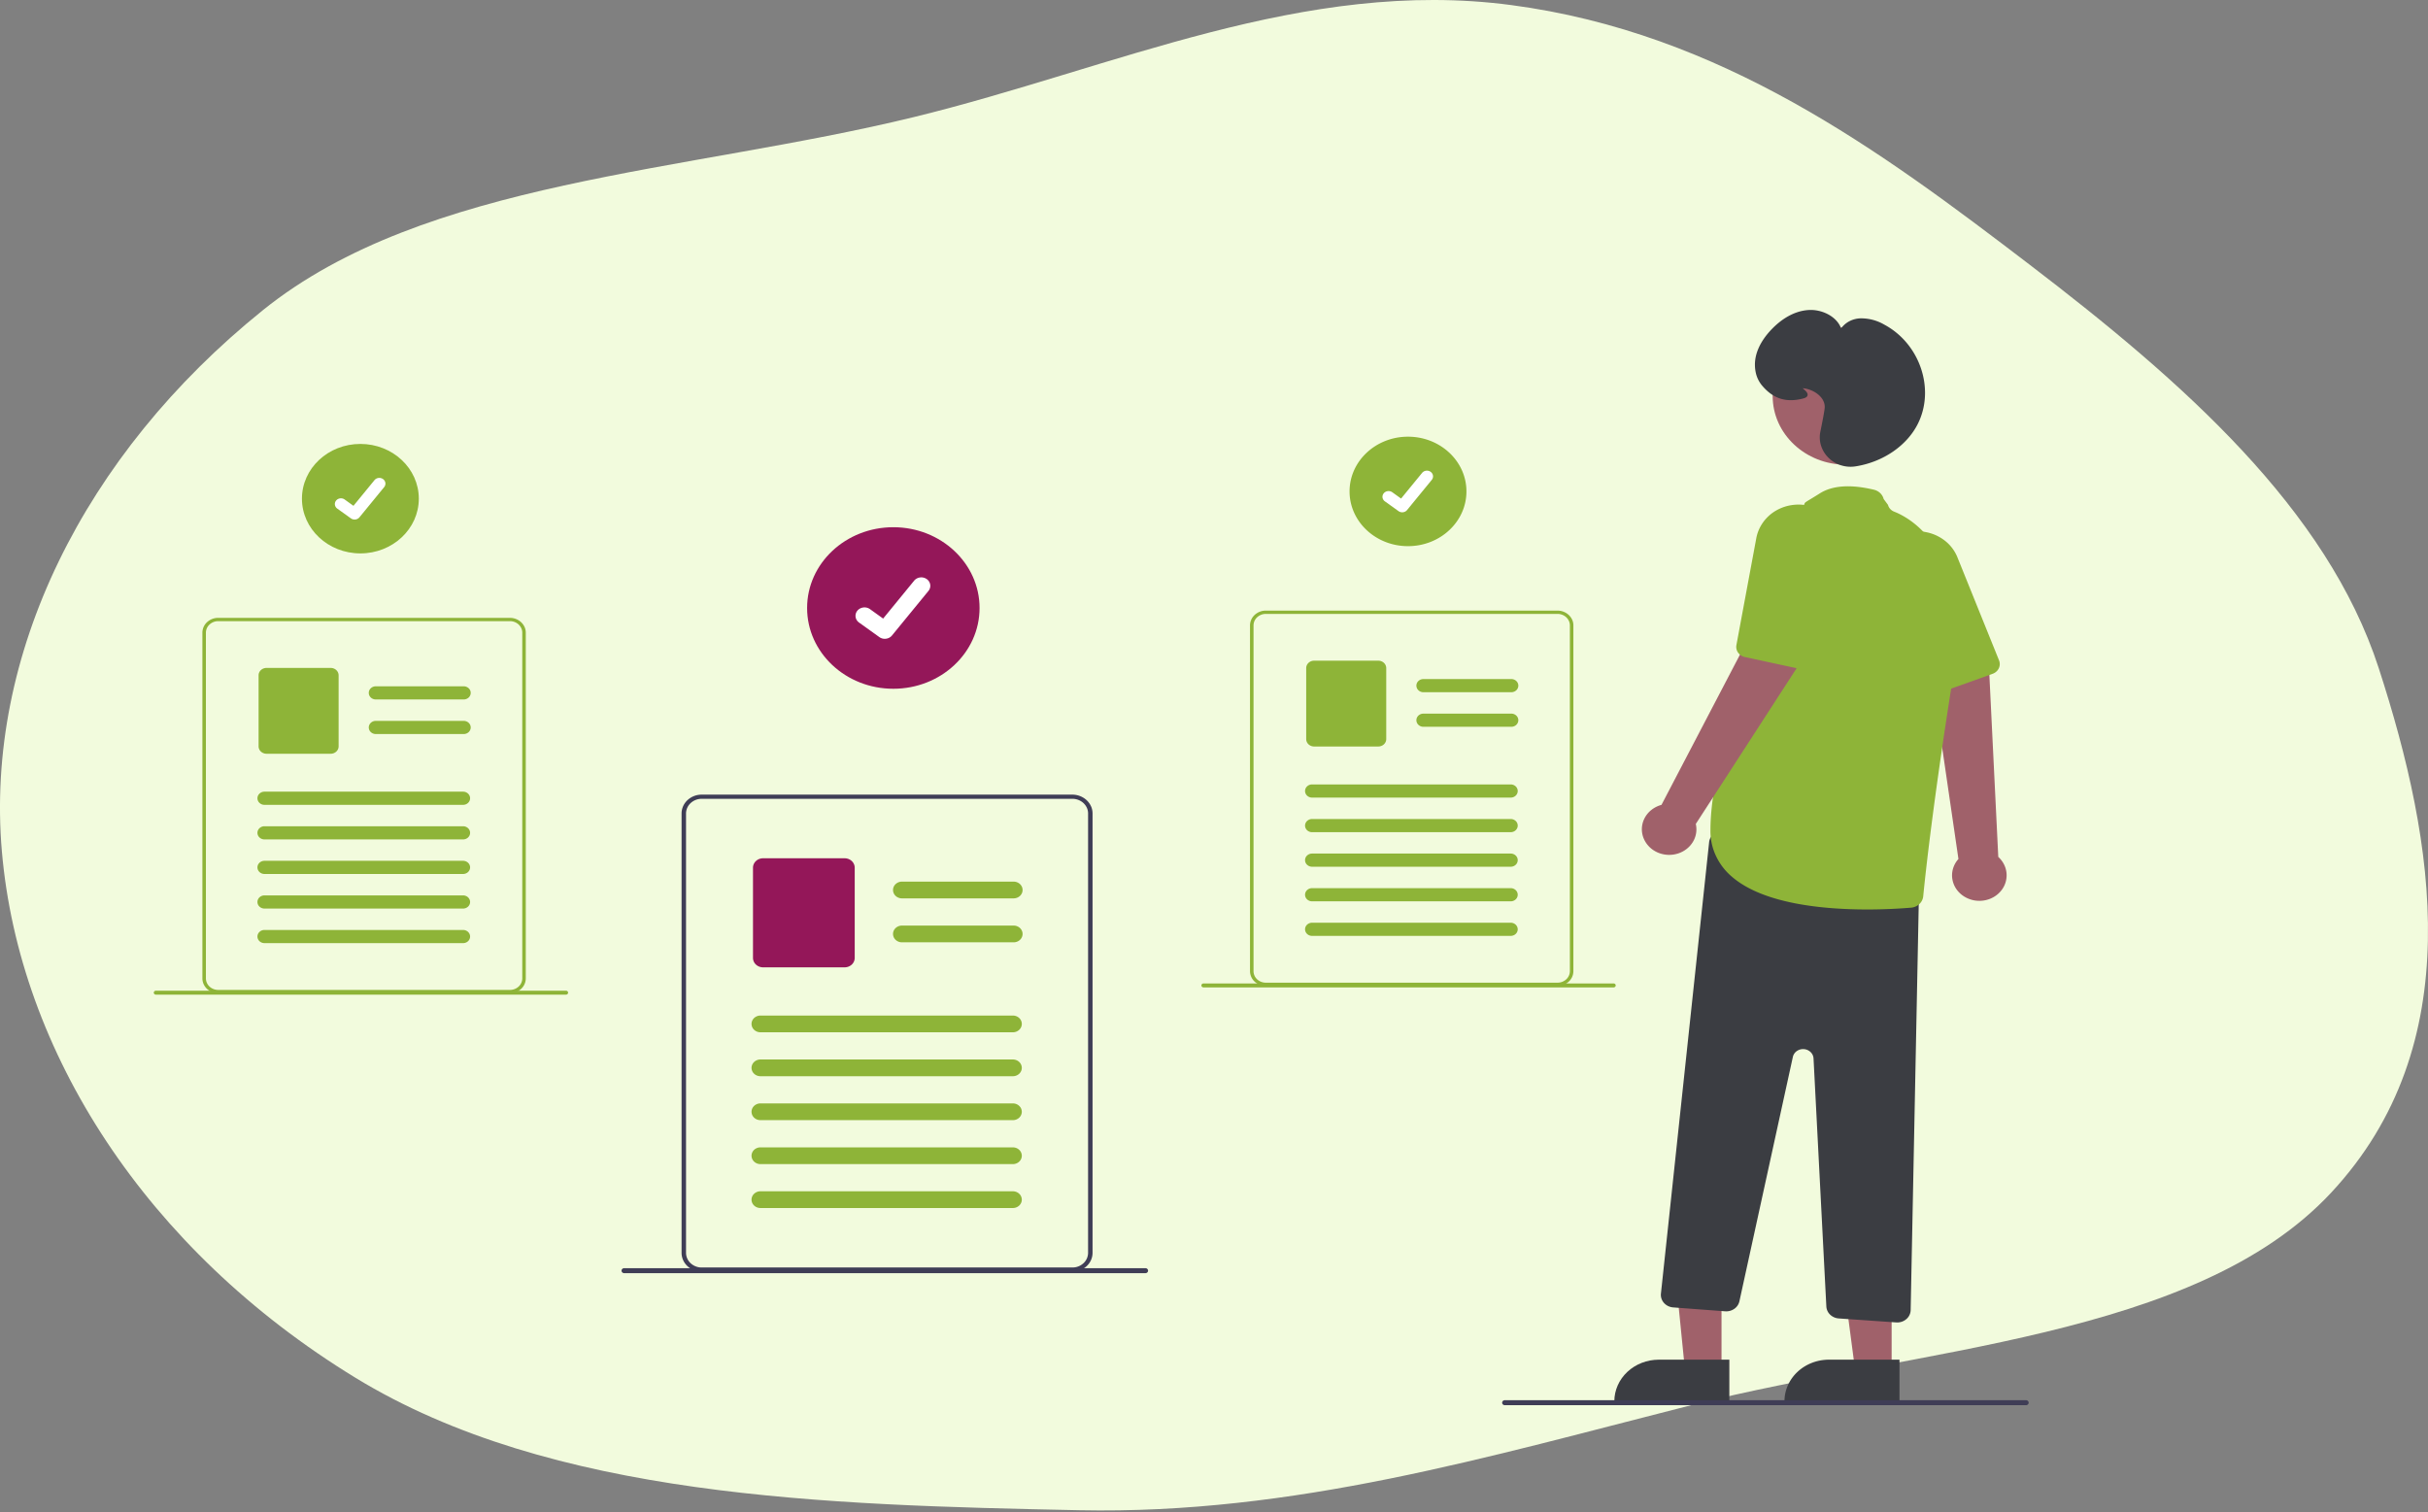 <svg width="570" height="355" fill="none" xmlns="http://www.w3.org/2000/svg"><rect width="100%" height="100%" fill="#808080" stroke="none"/><path fill-rule="evenodd" clip-rule="evenodd" d="M61.737 72.808c38.049-30.63 99.426-32.272 152.865-45.335 46.9-11.463 91.481-32.717 140.14-26.286 49.405 6.53 86.75 34.22 121.65 60.888 36.159 27.63 69.883 57.389 82.025 94.745 13.344 41.048 21.208 88.485-11.172 123.223-31.901 34.224-96.952 36.366-150.163 49.862-47.68 12.092-93.307 25.71-143.721 24.673-59.794-1.231-123.86-2.93-169.962-31.128C34.252 293.389 4.505 246.894.44 199.879c-3.977-46.023 19.12-93.117 61.296-127.07z" fill="#F2FBDD"/><path d="M461.445 210.678a6.233 6.233 0 01-2.031-1.746 5.78 5.78 0 01-1.052-2.387 5.603 5.603 0 01.125-2.58 5.84 5.84 0 011.278-2.288l-6.632-45.417 13.816.635 2.169 44.3c1.128 1.018 1.818 2.387 1.94 3.85a5.726 5.726 0 01-1.279 4.085c-.946 1.169-2.317 1.973-3.853 2.258a6.766 6.766 0 01-4.481-.71z" fill="#A0616A"/><path d="M468.845 157.499a2.596 2.596 0 01-1.055.699l-12.416 4.439a2.772 2.772 0 01-1.931-.026 2.538 2.538 0 01-1.382-1.263l-10.999-23.157a9.115 9.115 0 01-.505-6.847 9.364 9.364 0 012.881-4.195 10.321 10.321 0 014.765-2.226 10.208 10.208 0 014.127.054 10.27 10.27 0 014.388 2.075 9.391 9.391 0 012.803 3.782l9.779 24.218c.164.409.208.851.128 1.282-.08.43-.281.832-.583 1.165z" fill="#8EB438"/><path d="M404.144 321.536h-8.591l-3.115-31.188 11.706.147v31.041z" fill="#A0616A"/><path d="M389.418 319.234h16.564v9.773h-26.998c0-2.592 1.099-5.078 3.056-6.91 1.956-1.833 4.609-2.863 7.376-2.863h.002z" fill="#3B3D42"/><path d="M444.083 321.534h-8.59l-4.087-31.042h12.678l-.001 31.042z" fill="#A0616A"/><path d="M429.359 319.234h16.565v9.773h-26.998c0-2.592 1.099-5.078 3.055-6.91 1.956-1.833 4.61-2.863 7.376-2.863h.002zm15.806-8.748l-13.49-.936a3.254 3.254 0 01-2.027-.884 2.869 2.869 0 01-.894-1.919l-3.008-58.246a2.23 2.23 0 00-.69-1.49 2.53 2.53 0 00-1.57-.69 2.575 2.575 0 00-1.664.455 2.284 2.284 0 00-.928 1.372l-12.549 57.378a2.944 2.944 0 01-1.196 1.768 3.308 3.308 0 01-2.145.583l-12.196-.914a3.29 3.29 0 01-1.184-.314 3.137 3.137 0 01-.965-.714 2.935 2.935 0 01-.6-1.007 2.784 2.784 0 01-.143-1.144l.006-.058 11.315-106c.044-.414.181-.815.402-1.176.222-.361.522-.674.881-.919.36-.245.771-.416 1.205-.501a3.347 3.347 0 011.319.004l43.027 8.763a3.198 3.198 0 011.801 1.054 2.85 2.85 0 01.682 1.885l-2.004 100.759a2.87 2.87 0 01-.942 2.051 3.265 3.265 0 01-2.443.84z" fill="#3B3D42"/><path d="M433.362 109.103c9.505 0 17.21-7.218 17.21-16.123 0-8.904-7.705-16.123-17.21-16.123s-17.21 7.219-17.21 16.123c0 8.905 7.705 16.123 17.21 16.123z" fill="#A0616A"/><path d="M406.66 205.903a14.474 14.474 0 01-3.851-5.011 13.634 13.634 0 01-1.26-6.06c0-23.173 21.411-74.948 22.081-76.56.063-.389.628-.557 3.594-2.433 2.967-1.876 7.242-2.165 12.711-.857a3.186 3.186 0 011.463.791c.402.384.683.864.814 1.387l1.017 1.377c.089.35.264.675.511.949.248.274.56.49.913.631 4.41 1.74 18.427 9.766 13.65 39.971-4.436 28.059-6.237 44.557-6.805 50.353a2.873 2.873 0 01-.91 1.818 3.238 3.238 0 01-1.943.85c-2.162.181-5.873.423-10.29.423-10.25-.003-24.303-1.296-31.695-7.629z" fill="#8EB438"/><path d="M386.095 197.321a5.651 5.651 0 01-.649-2.51 5.636 5.636 0 01.547-2.531 5.995 5.995 0 011.638-2.077 6.5 6.5 0 012.422-1.233l21.507-41.175 11.094 7.74-24.547 37.917a5.66 5.66 0 01-.678 4.21c-.769 1.278-2.011 2.248-3.492 2.725a6.8 6.8 0 01-4.543-.137c-1.445-.565-2.618-1.607-3.298-2.929h-.001z" fill="#A0616A"/><path d="M423.869 157.027a2.766 2.766 0 01-1.292.03l-12.95-2.795a2.617 2.617 0 01-1.588-1.03 2.324 2.324 0 01-.397-1.771l4.643-24.969c.401-2.335 1.7-4.452 3.653-5.95a10.397 10.397 0 014.888-1.979 10.665 10.665 0 015.28.638 9.625 9.625 0 013.395 2.2 9.243 9.243 0 012.409 4.013 8.803 8.803 0 01.078 4.604l-6.285 25.212a2.406 2.406 0 01-.656 1.133 2.649 2.649 0 01-1.178.664z" fill="#8EB438"/><path d="M429.332 107.547a6.875 6.875 0 01-1.802-2.852 6.516 6.516 0 01-.187-3.31c.6-2.939.952-4.864 1.019-5.564.229-2.394-2.355-4.333-4.911-4.644a5.4 5.4 0 00-.251-.025c.062.059.135.12.196.176.486.427 1.09.96.946 1.508-.086.33-.409.565-.985.716-3.999 1.048-7.078.086-9.691-3.03a7.04 7.04 0 01-1.476-3.018c-.936-4.303 1.558-7.971 3.816-10.29 1.862-1.912 4.879-4.232 8.684-4.432 2.96-.155 6.479 1.44 7.53 4.316a5.598 5.598 0 011.931-1.669 6.006 6.006 0 012.524-.683 10.8 10.8 0 015.716 1.49c8.346 4.478 11.931 15.146 7.832 23.295-2.579 5.127-8.167 8.943-14.582 9.96a7.511 7.511 0 01-3.985-.437 7.118 7.118 0 01-2.328-1.505l.004-.002z" fill="#3B3D42"/><path d="M353.274 329.922h122.353a.648.648 0 00.443-.172.57.57 0 00.184-.416.57.57 0 00-.184-.416.648.648 0 00-.443-.172H353.274a.653.653 0 00-.444.172.574.574 0 00-.184.416c0 .156.067.305.184.416.118.11.278.172.444.172z" fill="#3F3D56"/><path d="M84.602 129.93c7.576 0 13.717-5.753 13.717-12.851 0-7.097-6.141-12.85-13.717-12.85-7.576 0-13.717 5.753-13.717 12.85 0 7.098 6.141 12.851 13.717 12.851z" fill="#8EB438"/><path d="M83.244 121.978a1.479 1.479 0 01-.856-.266l-.015-.01-3.224-2.313a1.322 1.322 0 01-.527-.886 1.28 1.28 0 01.285-.978c.228-.279.563-.463.934-.513.371-.049.748.039 1.05.247l2.088 1.5 4.935-6.029a1.45 1.45 0 01.949-.513c.376-.047.757.049 1.058.265l-.03.039.031-.038c.301.217.498.536.548.889a1.28 1.28 0 01-.283.992l-5.804 7.091a1.414 1.414 0 01-.504.387 1.503 1.503 0 01-.635.137v-.001z" fill="#fff"/><path d="M123.15 147.213a3.583 3.583 0 00-1.371-1.557 3.947 3.947 0 00-2.06-.594H51.226a3.85 3.85 0 00-2.624 1.02 3.371 3.371 0 00-1.088 2.459v81.174c0 .922.392 1.806 1.088 2.459a3.849 3.849 0 002.624 1.019h68.493a3.846 3.846 0 002.624-1.02 3.374 3.374 0 001.089-2.458v-81.174a3.217 3.217 0 00-.282-1.328zm-.542 82.502a2.63 2.63 0 01-.848 1.911 2.988 2.988 0 01-2.039.793H51.226c-.765 0-1.5-.285-2.04-.792a2.62 2.62 0 01-.846-1.912v-81.174a2.627 2.627 0 01.847-1.911 2.99 2.99 0 012.04-.793h68.492a3.033 3.033 0 011.618.469 2.76 2.76 0 011.063 1.235 2.512 2.512 0 01.208 1.004v81.17z" fill="#8EB438"/><path d="M108.855 164.225h-20.63c-.438 0-.858-.163-1.167-.453a1.498 1.498 0 01-.484-1.093c0-.41.174-.803.484-1.093.31-.29.729-.453 1.167-.453h20.63c.437 0 .857.163 1.167.453a1.5 1.5 0 01.483 1.093 1.5 1.5 0 01-.483 1.093c-.31.29-.73.453-1.167.453zm0 8.118h-20.63c-.438 0-.858-.163-1.167-.453a1.5 1.5 0 01-.484-1.094c0-.41.174-.803.484-1.093.31-.29.729-.453 1.167-.453h20.63c.437 0 .857.163 1.167.453a1.5 1.5 0 01.483 1.093c0 .41-.174.804-.483 1.094-.31.29-.73.453-1.167.453zm-31.216 4.624H62.563a1.927 1.927 0 01-1.313-.51 1.687 1.687 0 01-.544-1.23V158.56c0-.461.196-.904.544-1.23.349-.326.82-.509 1.313-.51h15.076c.492.001.964.184 1.312.51.348.327.544.769.545 1.23v16.667c0 .462-.197.904-.545 1.23-.348.326-.82.509-1.312.51zm31.073 11.999H62.088c-.438 0-.858-.163-1.167-.453a1.5 1.5 0 01-.483-1.094c0-.41.173-.803.483-1.093.31-.29.73-.453 1.167-.453h46.624c.438 0 .857.163 1.167.453.31.29.483.683.483 1.093 0 .41-.173.804-.483 1.094-.31.29-.729.453-1.167.453zm0 8.119H62.088c-.438 0-.858-.163-1.167-.453a1.498 1.498 0 01-.483-1.094c0-.41.173-.803.483-1.093.31-.29.73-.453 1.167-.453h46.624c.438 0 .857.163 1.167.453.31.29.483.683.483 1.093 0 .411-.173.804-.483 1.094-.31.29-.729.453-1.167.453zm0 8.113H62.088c-.438 0-.858-.163-1.167-.453a1.498 1.498 0 01-.483-1.093c0-.41.173-.804.483-1.094.31-.29.73-.453 1.167-.453h46.624c.438 0 .857.163 1.167.453.31.29.483.684.483 1.094 0 .41-.173.803-.483 1.093-.31.29-.729.453-1.167.453zm0 8.121H62.088c-.438 0-.858-.163-1.167-.453a1.498 1.498 0 01-.483-1.093c0-.41.173-.804.483-1.094.31-.29.73-.452 1.167-.452h46.624c.438 0 .857.162 1.167.452.31.29.483.684.483 1.094 0 .41-.173.803-.483 1.093-.31.29-.729.453-1.167.453zm0 8.115H62.088c-.438 0-.858-.163-1.167-.453a1.498 1.498 0 01-.483-1.093c0-.41.173-.803.483-1.093.31-.29.73-.453 1.167-.453h46.624c.438 0 .857.163 1.167.453.31.29.483.683.483 1.093 0 .41-.173.803-.483 1.093-.31.29-.729.453-1.167.453zM36.6 233.527h96.272a.509.509 0 00.349-.136.445.445 0 00.145-.327.448.448 0 00-.145-.327.508.508 0 00-.349-.135H36.6a.508.508 0 00-.35.133.467.467 0 00-.108.15.437.437 0 00.104.504.493.493 0 00.348.138h.006zm293.943-105.298c7.576 0 13.718-5.753 13.718-12.851 0-7.097-6.142-12.851-13.718-12.851-7.575 0-13.717 5.754-13.717 12.851 0 7.098 6.142 12.851 13.717 12.851z" fill="#8EB438"/><path d="M329.184 120.277a1.486 1.486 0 01-.856-.266l-.015-.011-3.224-2.312a1.324 1.324 0 01-.528-.886 1.28 1.28 0 01.285-.978c.228-.279.563-.463.935-.513.371-.05.748.039 1.05.247l2.088 1.5 4.934-6.029a1.46 1.46 0 01.949-.514c.377-.046.757.049 1.059.266l-.031.039.032-.038c.301.216.498.536.547.889a1.28 1.28 0 01-.283.992l-5.803 7.091a1.42 1.42 0 01-.505.387 1.517 1.517 0 01-.635.137l.001-.001z" fill="#fff"/><path d="M369.09 145.512a3.58 3.58 0 00-1.372-1.557 3.937 3.937 0 00-2.059-.594h-68.493a3.844 3.844 0 00-2.625 1.02 3.373 3.373 0 00-1.088 2.458v81.174a3.374 3.374 0 001.088 2.459 3.844 3.844 0 002.625 1.02h68.493a3.853 3.853 0 002.624-1.02 3.374 3.374 0 001.088-2.459v-81.174a3.231 3.231 0 00-.281-1.327zm-.543 82.502a2.625 2.625 0 01-.847 1.911 2.994 2.994 0 01-2.039.793h-68.495c-.379 0-.755-.07-1.105-.206a2.91 2.91 0 01-.936-.586 2.699 2.699 0 01-.626-.877 2.559 2.559 0 01-.22-1.035v-81.175a2.632 2.632 0 01.847-1.91 2.998 2.998 0 012.04-.794h68.493c.577.003 1.14.166 1.618.47.477.303.848.733 1.063 1.235a2.513 2.513 0 01.208 1.004l-.001 81.17z" fill="#8EB438"/><path d="M354.795 162.524h-20.631c-.438 0-.857-.163-1.167-.453a1.5 1.5 0 01-.483-1.093c0-.41.174-.803.483-1.093.31-.29.729-.453 1.167-.453h20.63c.438 0 .858.163 1.167.453.31.29.484.683.484 1.093 0 .41-.174.803-.484 1.093-.309.29-.729.453-1.167.453h.001zm0 8.117h-20.631c-.438 0-.857-.163-1.167-.453a1.5 1.5 0 01-.483-1.093c0-.41.174-.803.483-1.093.31-.29.729-.453 1.167-.453h20.63c.438 0 .858.163 1.167.453.31.29.484.683.484 1.093 0 .41-.174.803-.484 1.093-.309.29-.729.453-1.167.453h.001zm-31.217 4.625h-15.077a1.926 1.926 0 01-1.312-.51 1.688 1.688 0 01-.544-1.23v-16.667c0-.462.196-.904.544-1.23.348-.326.82-.509 1.312-.51h15.077c.492.001.964.184 1.312.51.348.326.543.768.544 1.23v16.667c0 .461-.196.903-.544 1.23-.348.326-.82.509-1.312.51zm31.073 11.998h-46.624a1.71 1.71 0 01-1.167-.452 1.502 1.502 0 01-.483-1.094c0-.41.174-.803.483-1.093.31-.29.73-.453 1.167-.453h46.624c.438 0 .858.163 1.168.453a1.5 1.5 0 01.483 1.093c0 .41-.174.804-.483 1.094-.31.29-.73.452-1.168.452zm0 8.12h-46.624a1.71 1.71 0 01-1.167-.453 1.502 1.502 0 01-.483-1.094c0-.41.174-.803.483-1.093.31-.29.73-.453 1.167-.453h46.624c.438 0 .858.163 1.168.453a1.5 1.5 0 01.483 1.093c0 .41-.174.804-.483 1.094-.31.29-.73.453-1.168.453zm0 8.113h-46.624a1.71 1.71 0 01-1.167-.453 1.5 1.5 0 01-.483-1.093 1.5 1.5 0 01.483-1.094c.31-.29.73-.453 1.167-.453h46.624c.438 0 .858.163 1.168.453a1.5 1.5 0 01.483 1.094 1.5 1.5 0 01-.483 1.093c-.31.29-.73.453-1.168.453zm0 8.121h-46.624a1.71 1.71 0 01-1.167-.453 1.5 1.5 0 01-.483-1.093c0-.41.174-.804.483-1.094.31-.29.73-.453 1.167-.453h46.624c.438 0 .858.163 1.168.453.309.29.483.684.483 1.094a1.5 1.5 0 01-.483 1.093c-.31.29-.73.453-1.168.453zm0 8.115h-46.624a1.71 1.71 0 01-1.167-.453 1.5 1.5 0 01-.483-1.093c0-.41.174-.804.483-1.093.31-.29.73-.453 1.167-.453h46.624c.438 0 .858.163 1.168.453.309.289.483.683.483 1.093a1.5 1.5 0 01-.483 1.093c-.31.29-.73.453-1.168.453zm-72.111 12.093h96.272a.51.51 0 00.349-.136.45.45 0 00.145-.327.45.45 0 00-.145-.327.51.51 0 00-.349-.136H282.54a.533.533 0 00-.35.134.452.452 0 00-.147.326c0 .061.012.121.036.178a.48.48 0 00.266.251.53.53 0 00.189.037h.006z" fill="#8EB438"/><path d="M256.128 189.302a4.543 4.543 0 00-1.743-1.979 5.004 5.004 0 00-2.618-.755h-87.043a4.886 4.886 0 00-3.335 1.296c-.885.829-1.382 1.953-1.383 3.125v103.162c.001 1.173.498 2.297 1.383 3.125a4.886 4.886 0 003.335 1.296h87.046a4.893 4.893 0 003.335-1.297c.884-.828 1.382-1.952 1.384-3.124V190.989a4.107 4.107 0 00-.358-1.687h-.003zm-.69 104.849a3.335 3.335 0 01-1.077 2.431 3.806 3.806 0 01-2.594 1.008h-87.043a3.8 3.8 0 01-2.595-1.007 3.333 3.333 0 01-1.075-2.431V190.989a3.337 3.337 0 011.076-2.43 3.806 3.806 0 012.594-1.008h87.046a3.856 3.856 0 012.056.595 3.504 3.504 0 011.351 1.568 3.18 3.18 0 01.264 1.275l-.003 103.162z" fill="#3F3D56"/><path d="M237.965 210.924h-26.219c-.556 0-1.09-.207-1.483-.575a1.905 1.905 0 01-.615-1.39 1.9 1.9 0 01.615-1.389 2.169 2.169 0 011.483-.576h26.219a2.17 2.17 0 011.483.576c.393.368.614.868.614 1.389s-.221 1.021-.614 1.39a2.175 2.175 0 01-1.483.575zm0 10.319h-26.219c-.556 0-1.09-.207-1.483-.576a1.9 1.9 0 01-.615-1.389c0-.522.221-1.021.615-1.39a2.168 2.168 0 011.483-.575h26.219a2.17 2.17 0 011.483.575c.393.369.614.868.614 1.39 0 .521-.221 1.021-.614 1.389a2.17 2.17 0 01-1.483.576z" fill="#8EB438"/><path d="M198.294 227.116h-19.161a2.452 2.452 0 01-1.668-.648 2.15 2.15 0 01-.692-1.563v-21.182c.001-.587.25-1.149.692-1.563a2.442 2.442 0 011.668-.648h19.161c.625 0 1.225.233 1.668.648.442.414.691.976.692 1.563v21.182a2.15 2.15 0 01-.692 1.563 2.452 2.452 0 01-1.668.648z" fill="#941759"/><path d="M237.782 242.366h-59.254c-.556 0-1.09-.207-1.483-.576a1.904 1.904 0 01-.614-1.389c0-.522.221-1.021.614-1.39a2.173 2.173 0 011.483-.575h59.254c.276 0 .548.05.803.149.254.099.486.244.68.426.195.183.35.399.455.638.105.238.16.494.16.752s-.055.513-.16.752a1.95 1.95 0 01-.455.637 2.102 2.102 0 01-.68.426c-.255.099-.527.15-.803.15zm0 10.316h-59.254c-.556 0-1.09-.207-1.483-.575a1.907 1.907 0 01-.614-1.39c0-.521.221-1.021.614-1.389a2.169 2.169 0 011.483-.576h59.254c.556 0 1.09.207 1.483.576a1.9 1.9 0 01.615 1.389c0 .521-.221 1.021-.615 1.39a2.173 2.173 0 01-1.483.575zm0 10.313h-59.254c-.556 0-1.09-.207-1.483-.576a1.904 1.904 0 01-.614-1.389c0-.522.221-1.021.614-1.39a2.169 2.169 0 011.483-.576h59.254c.556 0 1.09.207 1.483.576.394.369.615.868.615 1.39a1.9 1.9 0 01-.615 1.389 2.169 2.169 0 01-1.483.576zm0 10.32h-59.254c-.556 0-1.09-.207-1.483-.576a1.904 1.904 0 01-.614-1.389c0-.521.221-1.021.614-1.39a2.173 2.173 0 011.483-.575h59.254c.556 0 1.09.207 1.483.575.394.369.615.869.615 1.39a1.9 1.9 0 01-.615 1.389 2.169 2.169 0 01-1.483.576zm0 10.312h-59.254c-.556 0-1.09-.207-1.483-.575a1.906 1.906 0 01-.614-1.39c0-.521.221-1.021.614-1.389a2.169 2.169 0 011.483-.576h59.254c.556 0 1.09.207 1.483.576a1.9 1.9 0 01.615 1.389c0 .522-.221 1.021-.615 1.39a2.173 2.173 0 01-1.483.575z" fill="#8EB438"/><path d="M209.72 161.712c11.18 0 20.243-8.491 20.243-18.964 0-10.474-9.063-18.965-20.243-18.965-11.179 0-20.242 8.491-20.242 18.965 0 10.473 9.063 18.964 20.242 18.964z" fill="#941759"/><path d="M207.714 149.982a2.194 2.194 0 01-1.263-.393l-.022-.016-4.758-3.41a2.046 2.046 0 01-.545-.58 1.882 1.882 0 01.152-2.198c.169-.206.38-.38.621-.51a2.261 2.261 0 011.605-.198c.268.068.52.184.74.343l3.081 2.213 7.282-8.899c.341-.417.845-.69 1.4-.758a2.22 2.22 0 011.563.391v.001l-.045.058.047-.058c.444.32.735.792.808 1.312a1.894 1.894 0 01-.417 1.464l-8.565 10.463a2.09 2.09 0 01-.745.57 2.244 2.244 0 01-.937.203l-.002.002z" fill="#fff"/><path d="M146.542 298.923h122.352a.65.65 0 00.444-.172.57.57 0 00.184-.416.569.569 0 00-.184-.416.65.65 0 00-.444-.172H146.542a.649.649 0 00-.444.172.569.569 0 00-.184.416.57.57 0 00.184.416c.117.11.277.172.444.172z" fill="#3F3D56"/></svg>